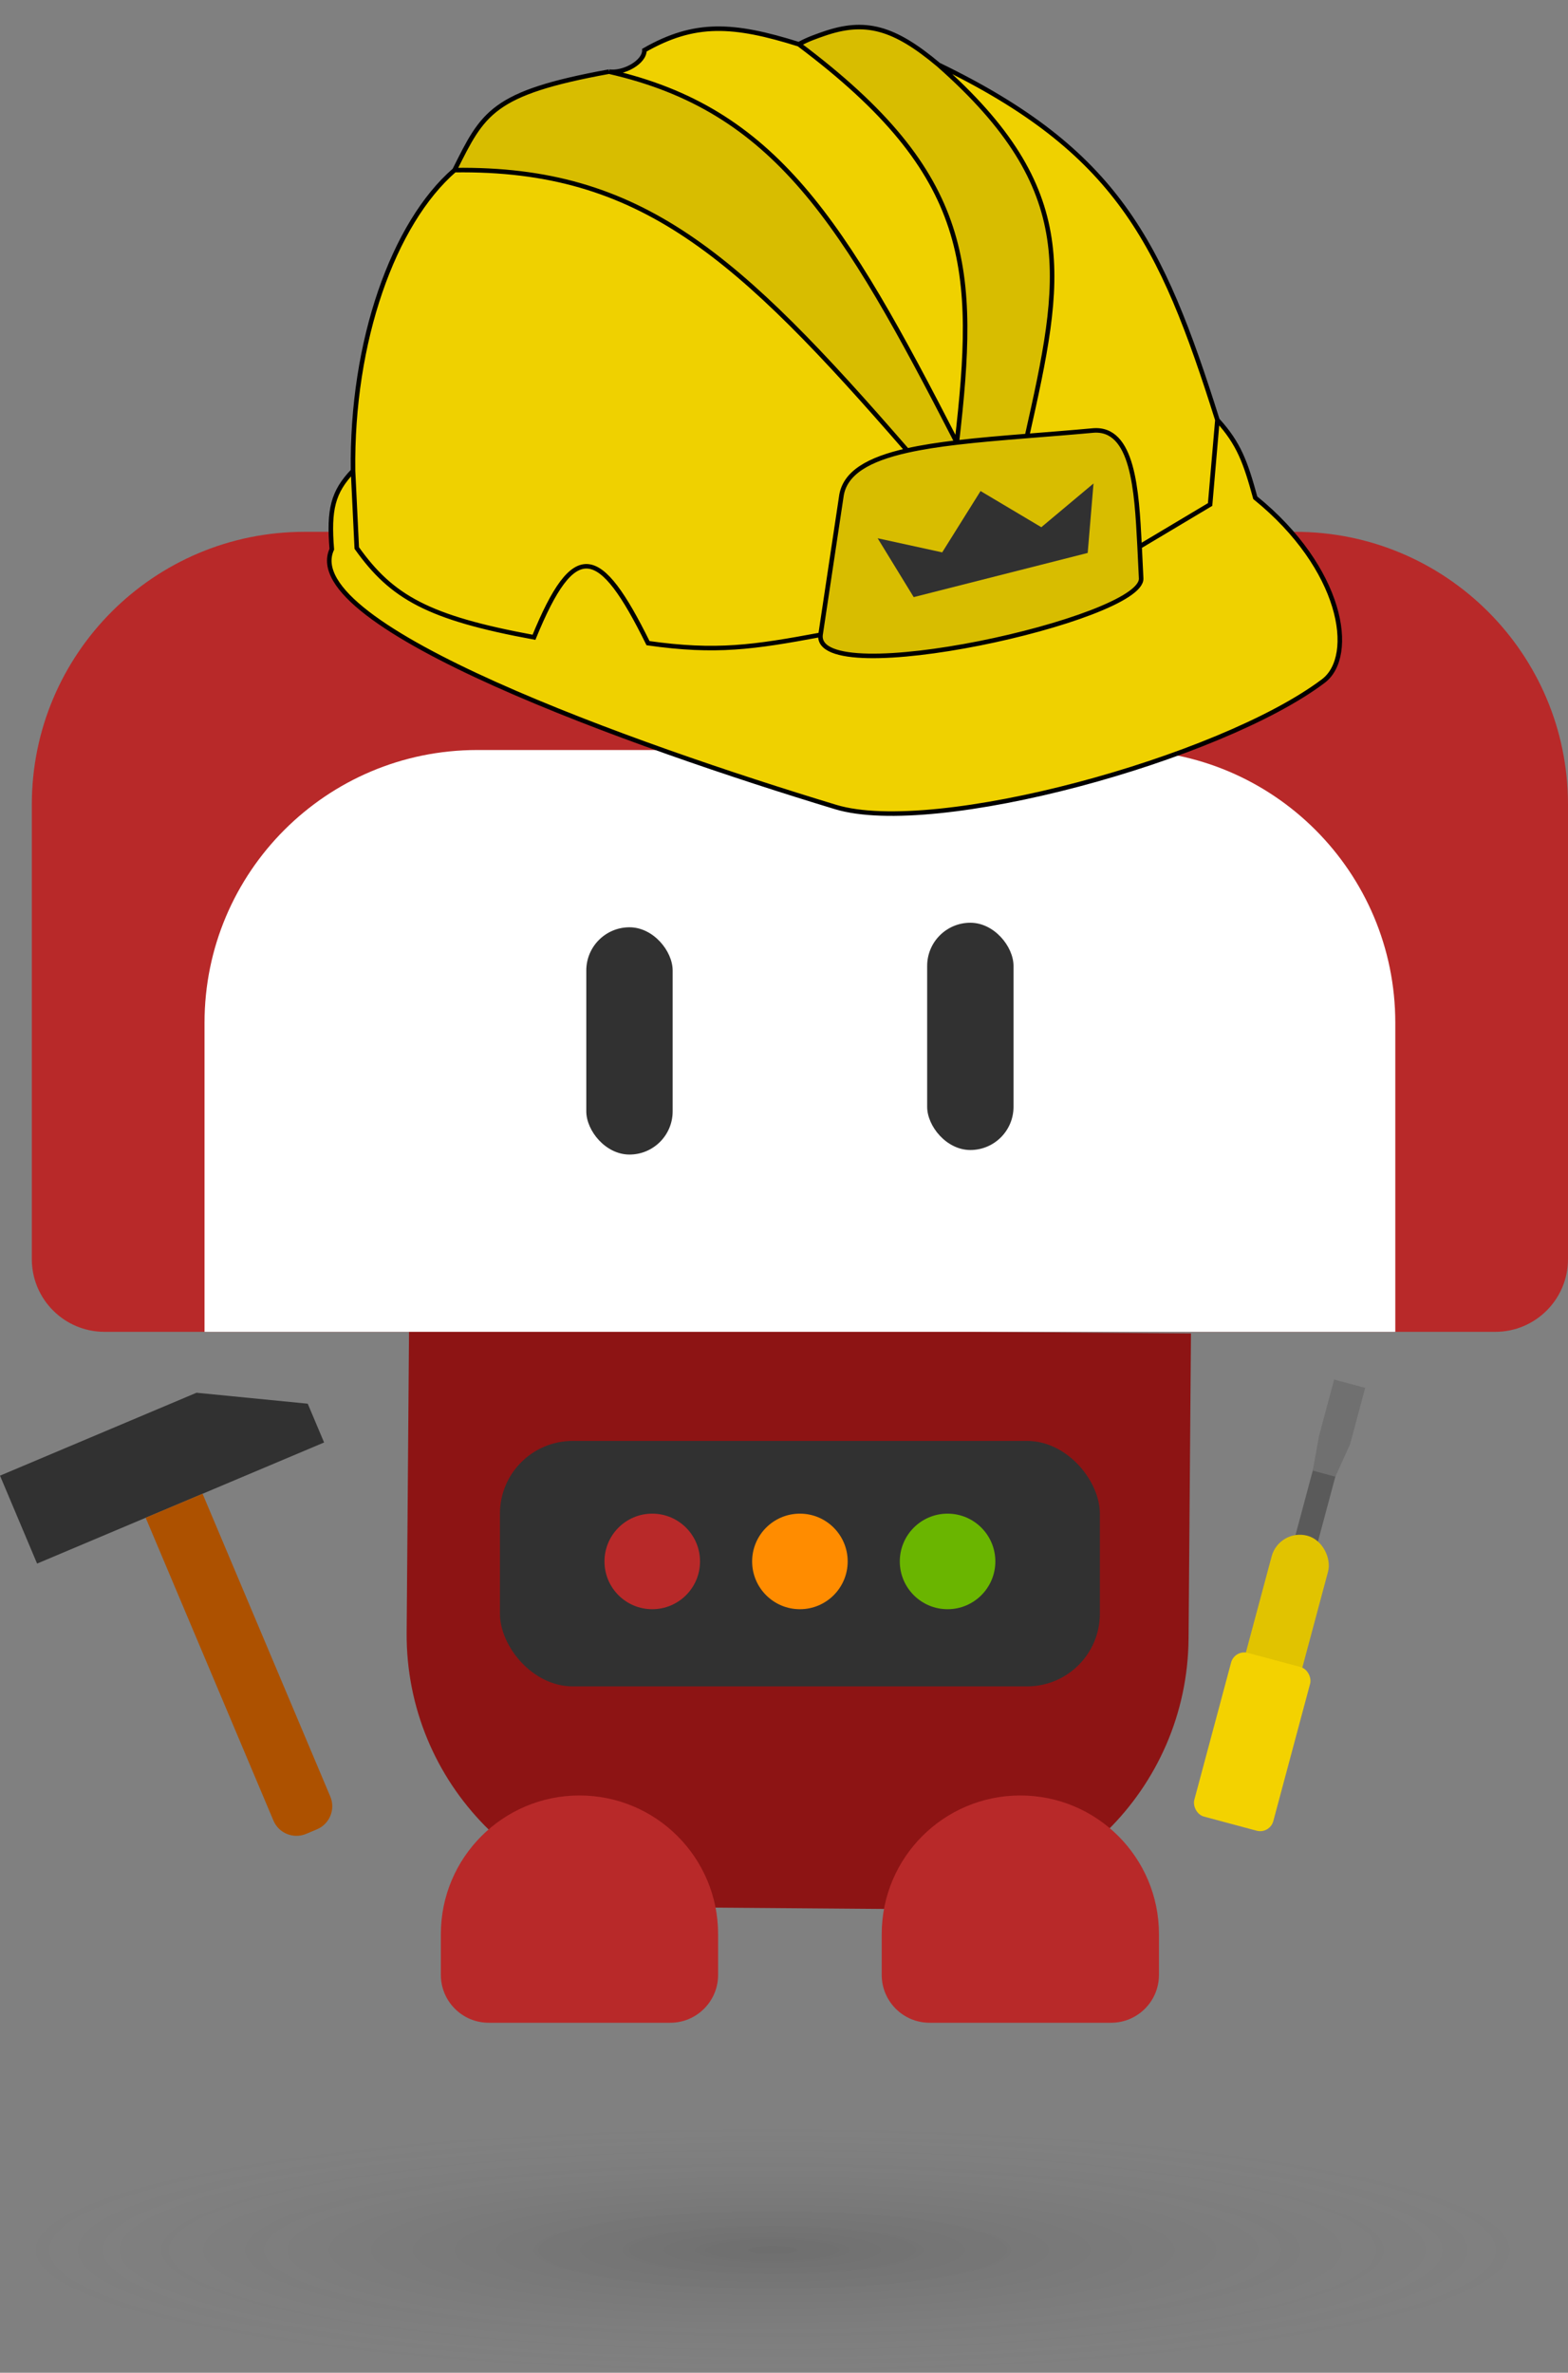 <svg width="345" height="522" viewBox="0 0 345 522" fill="none" xmlns="http://www.w3.org/2000/svg">
<rect x="0" y="0" width="345" height="522" fill="#808080" stroke="none"/>
<ellipse cx="170" cy="495" rx="163" ry="27" fill="url(#paint0_radial_44_436)"/>
<path d="M7 177C7 143.863 33.863 117 67 117H285C318.137 117 345 143.863 345 177V277C345 285.837 337.837 293 329 293H23C14.163 293 7 285.837 7 277V177Z" fill="#B82929"/>
<path d="M261.513 360.488C261.252 393.624 234.178 420.274 201.042 420.013L148.998 419.602C115.862 419.341 89.212 392.267 89.473 359.131L90.003 292L262.043 293.357L261.513 360.488Z" fill="#8D1414"/>
<path d="M45 225C45 191.863 71.863 165 105 165H247C280.137 165 307 191.863 307 225V293H45V225Z" fill="white"/>
<rect x="129" y="204" width="19" height="50" rx="9.5" fill="#313131"/>
<rect x="204" y="203" width="19" height="50" rx="9.5" fill="#313131"/>
<path d="M97 425.5C97 408.655 110.655 395 127.5 395C144.345 395 158 408.655 158 425.5V434.474C158 440.287 153.287 445 147.474 445H107.526C101.713 445 97 440.287 97 434.474V425.5Z" fill="#B82929"/>
<path d="M194 425.5C194 408.655 207.655 395 224.5 395C241.345 395 255 408.655 255 425.5V434.474C255 440.287 250.287 445 244.474 445H204.526C198.713 445 194 440.287 194 434.474V425.5Z" fill="#B82929"/>
<rect x="110" y="317" width="132" height="54" rx="16" fill="#313131"/>
<circle cx="143.511" cy="343.511" r="10.511" transform="rotate(-90 143.511 343.511)" fill="#B82929"/>
<circle cx="208.489" cy="343.511" r="10.511" transform="rotate(-90 208.489 343.511)" fill="#6AB500"/>
<circle cx="176" cy="343.511" r="10.511" transform="rotate(-90 176 343.511)" fill="#FF8C00"/>
<rect x="291.503" y="313.599" width="5.143" height="41.143" transform="rotate(15 291.503 313.599)" fill="#5A5A5A"/>
<rect x="281.455" y="336.197" width="12.857" height="37.286" rx="6.429" transform="rotate(15 281.455 336.197)" fill="#E1C300"/>
<rect x="271.65" y="362.853" width="18" height="37.286" rx="3" transform="rotate(15 271.65 362.853)" fill="#F3D200"/>
<path d="M290.217 315.917L288.841 323.534L293.809 324.865L297.047 317.747L298.877 310.916L300.375 305.328L293.544 303.497L292.047 309.086L290.217 315.917Z" fill="#707070"/>
<path d="M8.16 343.984L0 324.642L43.236 306.4L67.708 308.809L71.308 317.342L8.16 343.984Z" fill="#313131"/>
<path d="M32.054 333.903L44.57 328.623L72.674 395.237C73.855 398.035 72.543 401.261 69.744 402.442L67.363 403.446C64.565 404.627 61.339 403.316 60.158 400.517L32.054 333.903Z" fill="#AD5100"/>
<path d="M73.004 120.827C65.31 137.718 139.672 164.16 183.87 177.543C205.714 184.158 268.457 166.949 291.158 149.834C298.487 144.308 295.352 125.029 276.194 109.509C274.053 101.725 272.609 97.602 267.859 92.391L266.254 110.99L250.743 120.25L251.081 127.241C251.516 136.231 179.143 152.242 180.538 139.66C165.813 142.402 157.541 143.622 142.582 141.494C131.939 119.924 126.401 118.444 117.49 140.203C94.215 135.919 86.202 131.397 78.497 120.562L77.677 103.582C73.216 108.249 72.311 112.116 73.004 120.827Z" fill="#EFD100"/>
<path d="M185.083 109.405L180.538 139.66C179.143 152.242 251.516 136.231 251.081 127.241L250.743 120.25L250.72 119.809C250.097 107.95 249.359 93.901 240.439 94.717C235.492 95.17 230.635 95.544 225.98 95.916C220.491 96.356 215.281 96.793 210.531 97.354C206.525 97.827 202.846 98.389 199.603 99.115C191.192 100.999 185.719 103.987 185.083 109.405Z" fill="#D8BD00"/>
<path d="M100.011 37.427C86.558 49.089 77.3 75.066 77.677 103.582L78.497 120.562C86.202 131.397 94.215 135.919 117.49 140.203C126.401 118.444 131.939 119.924 142.582 141.494C157.541 143.622 165.813 142.402 180.538 139.66L185.083 109.405C185.719 103.987 191.192 100.999 199.603 99.115C162.355 56.212 141.06 36.857 100.011 37.427Z" fill="#EFD100"/>
<path d="M134.005 15.761C108.153 20.468 106.302 24.856 100.011 37.427C141.06 36.857 162.355 56.212 199.603 99.115C202.846 98.389 206.525 97.827 210.531 97.354C185.456 48.557 170.573 24.098 134.005 15.761Z" fill="#D8BD00"/>
<path d="M175.763 9.739C161.279 5.195 152.83 4.73 141.786 11.036C141.825 13.707 137.156 16.23 134.005 15.761C170.573 24.098 185.456 48.557 210.531 97.354C214.922 59.177 214.148 38.486 175.763 9.739Z" fill="#EFD100"/>
<path d="M206.517 14.26C196.69 6.008 190.345 4.251 181.16 7.468C179.662 7.998 177.774 8.615 175.763 9.739C214.148 38.486 214.922 59.177 210.531 97.354C215.281 96.793 220.491 96.356 225.98 95.916C233.78 61.192 237.728 41.802 206.517 14.26Z" fill="#D8BD00"/>
<path d="M267.859 92.391C255.472 53.074 245.676 33.2 206.517 14.26C237.728 41.802 233.78 61.192 225.98 95.916C230.635 95.544 235.492 95.17 240.439 94.717C249.359 93.901 250.097 107.95 250.72 119.809L250.743 120.25L266.254 110.99L267.859 92.391Z" fill="#EFD100"/>
<path d="M267.859 92.391C272.609 97.602 274.053 101.725 276.194 109.509C295.352 125.029 298.487 144.308 291.158 149.834C268.457 166.949 205.714 184.158 183.87 177.543C139.672 164.16 65.31 137.718 73.004 120.827C72.311 112.116 73.216 108.249 77.677 103.582M267.859 92.391C255.472 53.074 245.676 33.2 206.517 14.26M267.859 92.391L266.254 110.99L250.743 120.25M206.517 14.26C196.69 6.008 190.345 4.251 181.16 7.468C179.662 7.998 177.774 8.615 175.763 9.739M206.517 14.26C237.728 41.802 233.78 61.192 225.98 95.916M175.763 9.739C161.279 5.195 152.83 4.73 141.786 11.036C141.825 13.707 137.156 16.23 134.005 15.761M175.763 9.739C214.148 38.486 214.922 59.177 210.531 97.354M134.005 15.761C108.153 20.468 106.302 24.856 100.011 37.427M134.005 15.761C170.573 24.098 185.456 48.557 210.531 97.354M100.011 37.427C86.558 49.089 77.3 75.066 77.677 103.582M100.011 37.427C141.06 36.857 162.355 56.212 199.603 99.115M77.677 103.582L78.497 120.562C86.202 131.397 94.215 135.919 117.49 140.203C126.401 118.444 131.939 119.924 142.582 141.494C157.541 143.622 165.813 142.402 180.538 139.66M180.538 139.66L185.083 109.405C185.719 103.987 191.192 100.999 199.603 99.115M180.538 139.66C179.143 152.242 251.516 136.231 251.081 127.241L250.743 120.25M250.743 120.25L250.72 119.809M250.743 120.25C250.736 120.103 250.728 119.956 250.72 119.809M199.603 99.115C202.846 98.389 206.525 97.827 210.531 97.354M210.531 97.354C215.281 96.793 220.491 96.356 225.98 95.916M225.98 95.916C230.635 95.544 235.492 95.17 240.439 94.717C249.359 93.901 250.097 107.95 250.72 119.809" stroke="black"/>
<path d="M239.322 121.646L201.037 131.365L193.107 118.418L207.307 121.52L215.747 108.028L229.115 115.984L240.601 106.362L239.322 121.646Z" fill="#313131"/>
<defs>
<radialGradient id="paint0_radial_44_436" cx="0" cy="0" r="1" gradientUnits="userSpaceOnUse" gradientTransform="translate(170 495) scale(163 27)">
<stop stop-opacity="0.14"/>
<stop offset="1" stop-color="#737373" stop-opacity="0"/>
</radialGradient>
</defs>
</svg>
